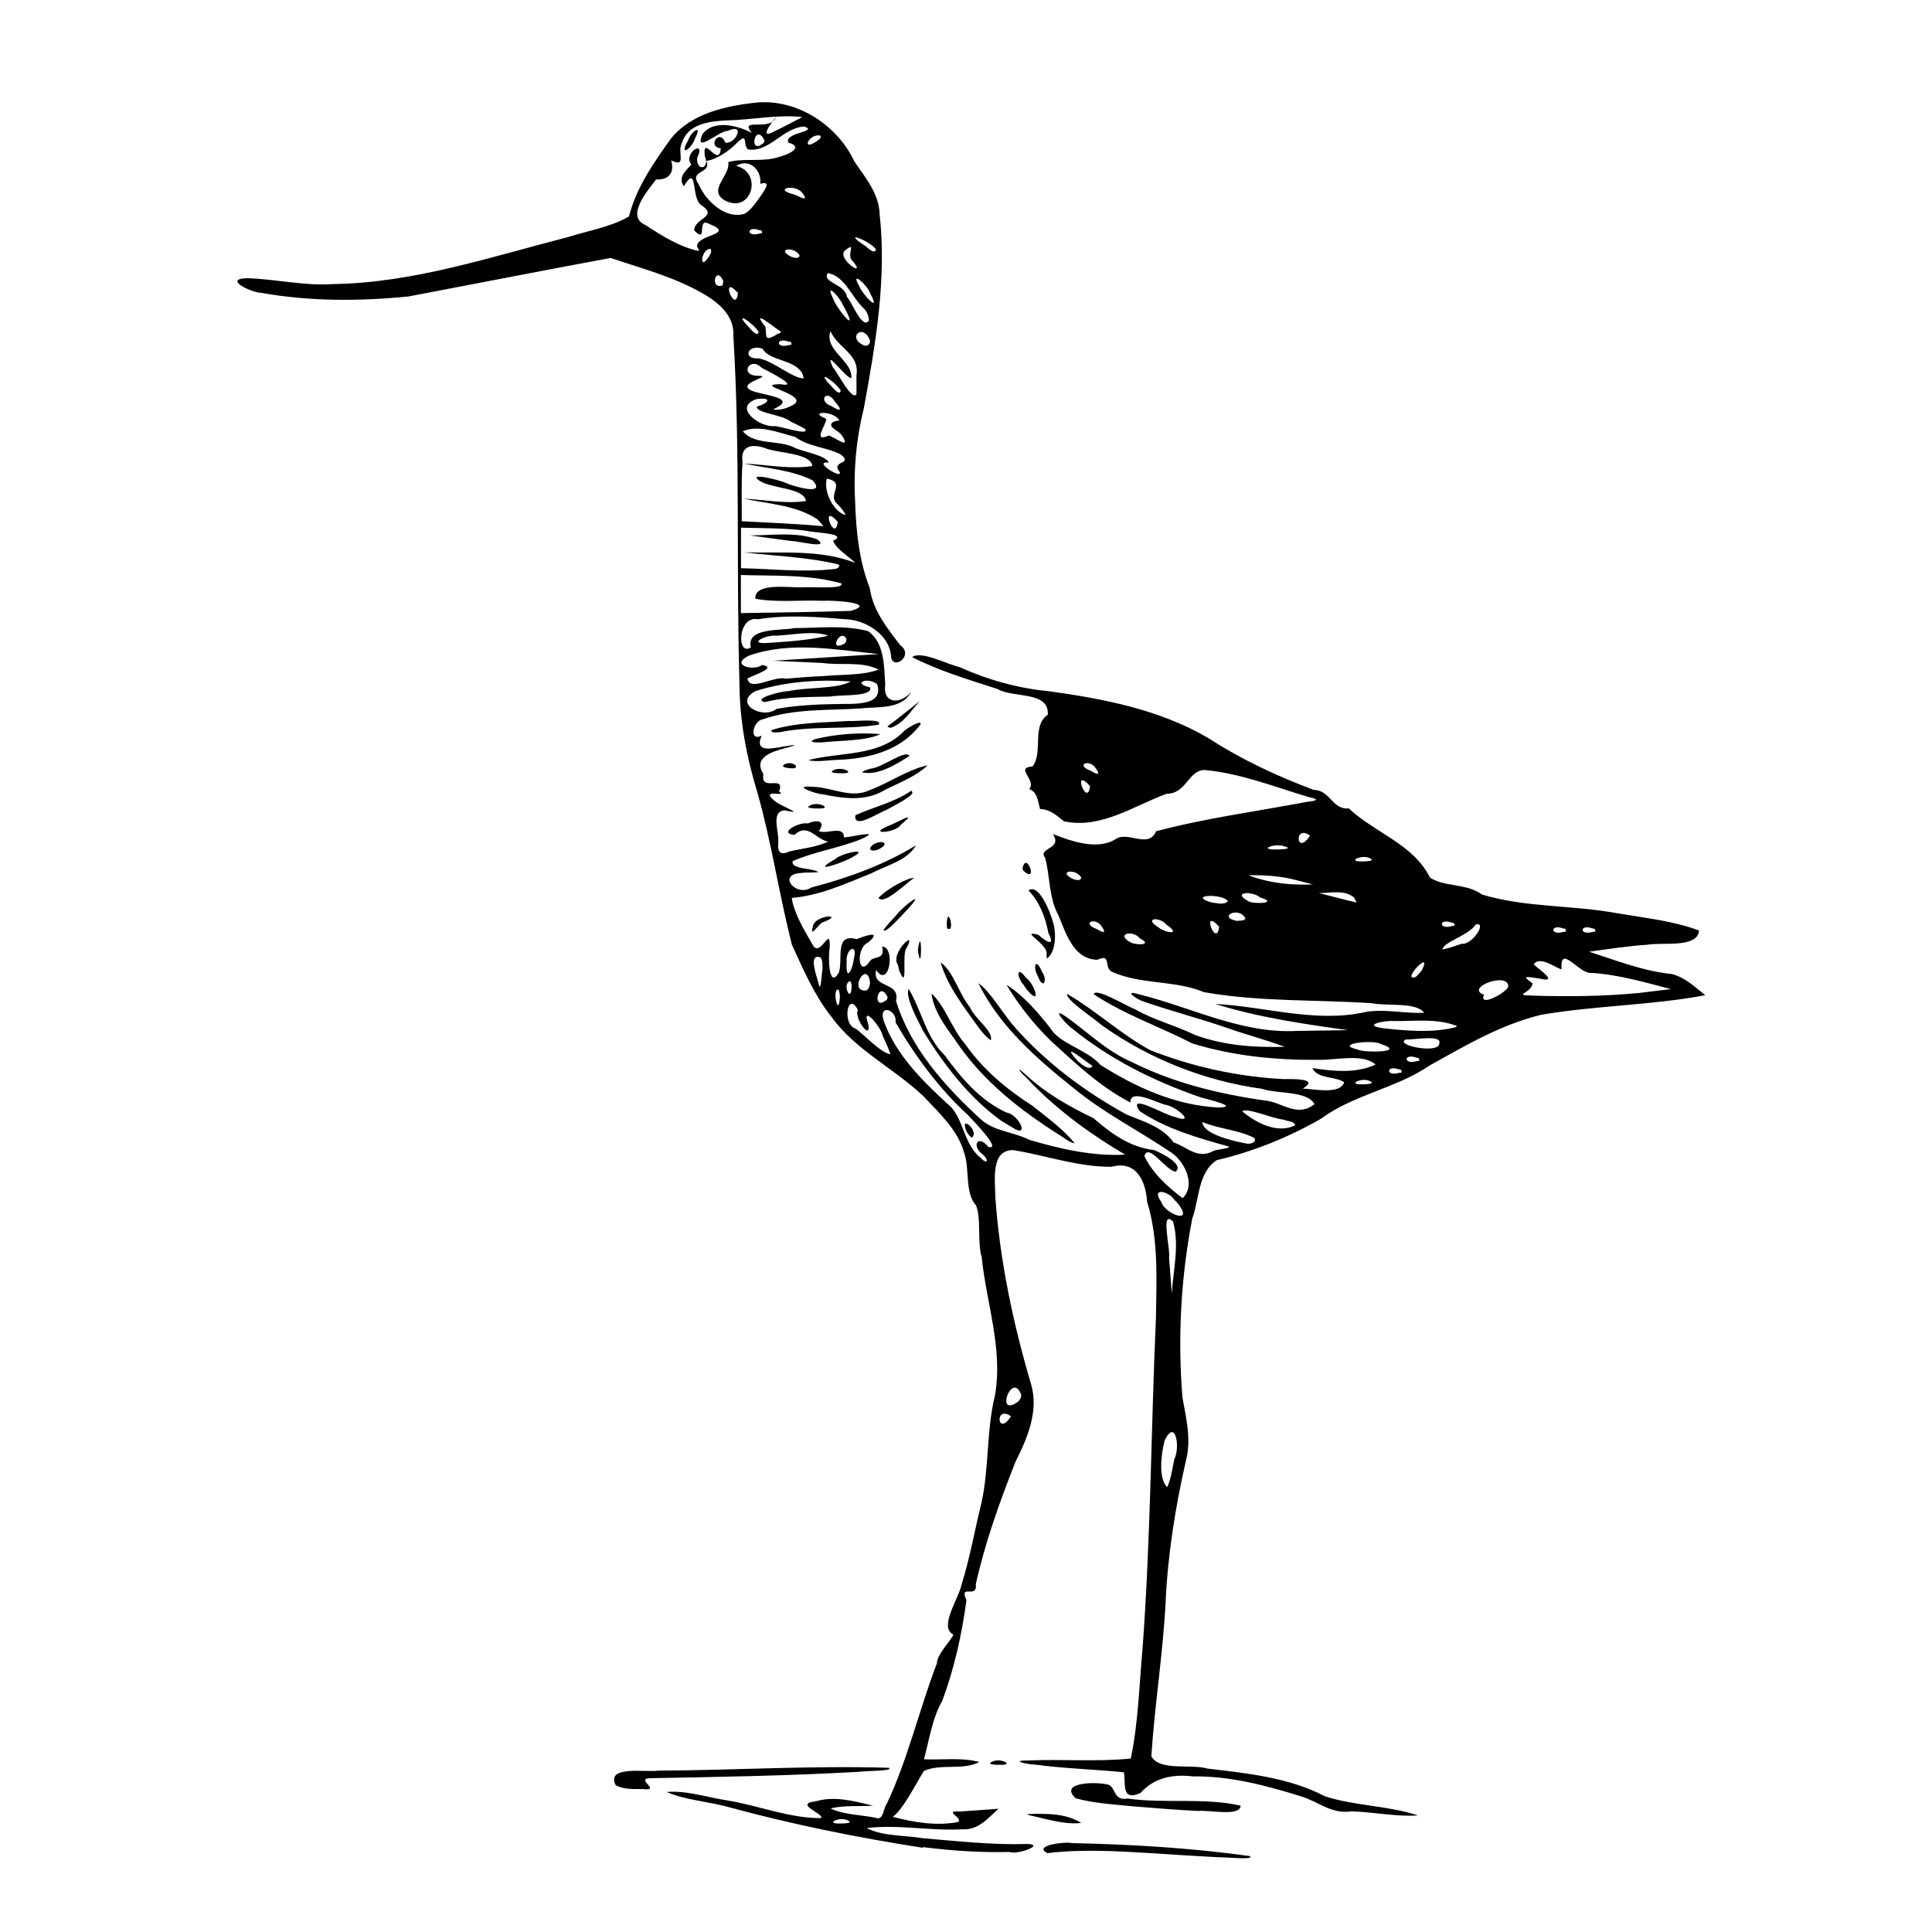 <?xml version="1.0" encoding="UTF-8" standalone="no"?>
<!-- Created with Inkscape (http://www.inkscape.org/) -->
<svg xmlns:dc="http://purl.org/dc/elements/1.1/" xmlns:cc="http://creativecommons.org/ns#" xmlns:rdf="http://www.w3.org/1999/02/22-rdf-syntax-ns#" xmlns:svg="http://www.w3.org/2000/svg" xmlns="http://www.w3.org/2000/svg" version="1.0" width="100%" height="100%" viewBox="0 0 48 48" id="svg2">
<defs id="defs9" />
<path d="m 28.614,46.042 c -0.863,-0.052 -1.733,-0.103 -2.593,-0.002 -0.371,-0.186 0.427,-0.291 0.612,-0.249 1.476,0.033 2.956,0.119 4.420,0.323 0.116,0.103 -0.578,0.026 -0.760,0.030 -0.559,-0.029 -1.119,-0.064 -1.677,-0.102 z m -5.685,-0.134 c -1.635,-0.255 -3.262,-0.583 -4.860,-1.020 -0.497,-0.135 -1.029,-0.163 -1.505,-0.365 0.463,-0.048 1.010,0.132 1.498,0.207 0.781,0.125 1.535,0.443 2.334,0.441 0.112,-0.097 -0.705,-0.354 -0.129,-0.418 0.473,-0.139 0.959,-0.004 1.424,0.109 -0.352,0.021 -0.715,-0.014 -1.056,0.068 0.330,0.160 0.746,0.157 1.115,0.231 0.205,0.086 0.189,-0.230 0.282,-0.346 0.529,-1.121 0.803,-2.338 1.246,-3.493 -0.011,-0.231 0.479,-0.704 0.395,-0.720 -0.346,-0.192 0.147,-0.883 0.218,-1.237 0.208,-0.664 0.326,-1.355 0.494,-2.030 0.193,-0.880 0.119,-1.791 0.335,-2.669 0.202,-1.151 -0.212,-2.290 -0.330,-3.429 -0.116,-0.408 -0.005,-0.968 -0.142,-1.290 -0.288,-0.327 -0.147,-0.905 -0.298,-1.320 -0.161,-0.562 -0.619,-0.978 -1.010,-1.393 -0.728,-0.693 -1.677,-1.138 -2.281,-1.967 -0.425,-0.539 -0.702,-1.176 -0.984,-1.796 -0.320,-1.252 -0.505,-2.536 -0.858,-3.782 -0.272,-0.890 -0.446,-1.809 -0.446,-2.743 -0.083,-2.866 0.023,-5.738 -0.151,-8.601 C 18.254,7.814 17.798,7.473 17.387,7.250 16.691,6.864 15.920,6.662 15.171,6.409 13.497,6.718 11.826,7.048 10.154,7.365 8.939,7.487 7.699,7.491 6.494,7.276 6.257,7.276 5.517,6.924 6.146,6.912 6.857,6.933 7.559,7.108 8.275,7.058 10.282,7.028 12.199,6.380 14.124,5.887 14.626,5.727 15.168,5.643 15.627,5.378 15.806,4.666 16.241,4.040 16.665,3.450 17.172,2.812 18.043,2.627 18.813,2.546 c 1.003,-0.083 1.994,0.568 2.414,1.466 0.274,0.407 0.613,0.792 0.628,1.316 0.177,1.610 -0.103,3.228 -0.392,4.809 -0.190,0.760 -0.263,1.544 -0.218,2.327 0.024,0.728 0.096,1.464 0.365,2.148 0.075,0.553 0.431,0.990 0.756,1.418 0.370,0.263 -0.223,0.671 -0.231,0.241 -0.056,-0.496 -0.593,-0.844 -1.068,-0.882 -0.743,-0.061 -1.503,-0.124 -2.243,-0.003 -0.494,-0.101 -0.529,0.930 -0.170,0.699 -0.119,-0.503 0.755,-0.410 1.080,-0.480 0.607,-0.003 1.237,-0.081 1.831,0.074 0.414,0.289 0.399,0.872 0.428,1.328 -0.068,0.494 0.392,0.495 0.642,0.182 -0.234,0.449 -0.825,0.360 -1.252,0.412 -0.807,0.052 -1.647,4.37e-4 -2.421,0.267 -0.250,0.027 -0.373,0.566 -0.039,0.411 -0.211,0.479 0.368,0.283 0.635,0.255 0.303,-0.055 0.193,-0.016 -0.036,0.050 -0.310,0.081 -0.828,0.225 -0.555,0.644 -0.088,0.470 0.552,-8.75e-4 0.389,0.437 0.228,0.150 -0.451,-0.072 -0.153,0.194 0.131,0.159 0.870,0.402 0.301,0.275 -0.367,0.010 -0.144,0.533 -0.167,0.792 -0.024,0.228 0.039,0.338 0.269,0.230 0.325,-0.079 0.669,-0.104 0.972,-0.247 -0.314,-0.050 -0.500,-0.480 -0.841,-0.167 -0.422,-0.042 0.128,-0.329 0.333,-0.284 0.208,-0.094 0.467,-0.082 0.275,0.191 0.211,0.084 0.621,-0.155 0.622,0.157 0.202,-0.012 0.972,-0.204 0.430,0.041 -0.553,0.224 -1.154,0.308 -1.702,0.546 -0.055,0.198 0.430,0.172 0.602,0.254 0.151,0.042 -0.295,0.020 -0.399,0.042 -0.602,0.034 -0.116,0.611 0.258,0.361 0.905,-0.236 1.801,-0.558 2.602,-1.049 -0.215,0.382 -0.736,0.498 -1.115,0.698 -0.637,0.257 -1.282,0.555 -1.973,0.609 0.059,0.395 0.332,0.839 0.548,1.211 0.199,0.215 0.421,-0.555 0.395,0.039 -0.039,0.190 -0.029,1.044 0.227,0.606 0.115,-0.338 -0.122,-0.986 0.446,-0.831 0.207,-0.085 0.644,-0.232 0.285,0.081 -0.323,0.136 -0.249,0.916 0.043,0.461 0.094,-0.132 0.389,-0.018 0.300,-0.355 0.345,-0.005 0.177,1.065 -0.145,0.579 -0.118,0.474 0.607,0.273 0.492,0.770 0.361,1.166 1.207,2.112 2.089,2.923 0.349,0.326 0.803,0.315 1.234,0.531 0.768,0.222 1.564,0.408 2.370,0.364 -0.903,-0.534 -1.758,-1.159 -2.473,-1.932 -0.199,-0.181 -0.227,-0.267 0.001,-0.057 0.492,0.459 1.080,0.792 1.683,1.081 0.443,0.382 0.900,0.722 1.504,0.793 0.180,0.070 0.763,0.359 0.539,0.536 -0.240,-0.018 -0.674,-0.728 -0.777,-0.388 0.204,0.429 0.577,0.767 0.951,1.047 0.345,-0.325 0.043,-0.956 -0.342,-1.172 -0.772,-0.519 -1.609,-0.944 -2.334,-1.535 -0.927,-0.739 -1.867,-1.549 -2.398,-2.633 0.269,0.176 0.593,0.729 0.874,1.060 0.787,0.899 1.762,1.631 2.809,2.204 0.431,0.178 0.889,0.303 1.167,0.693 0.338,0.106 0.581,0.431 0.995,0.209 0.081,-0.040 0.523,-0.072 0.338,-0.119 -0.750,-0.209 -1.517,-0.428 -2.172,-0.866 -0.342,-0.486 0.635,0.105 0.857,0.137 0.583,0.212 0.029,-0.278 -0.237,-0.300 -0.290,-0.092 -0.870,-0.393 -0.854,-0.053 -0.747,-0.387 -1.373,-0.977 -1.988,-1.544 -0.419,-0.411 -0.790,-0.879 -1.091,-1.381 0.427,0.271 0.768,0.670 1.080,1.065 0.246,0.412 0.905,0.530 1.256,0.925 0.880,0.562 1.885,1.012 2.941,1.059 0.548,-0.020 -0.349,-0.215 -0.494,-0.267 -1.128,-0.393 -2.221,-0.937 -3.150,-1.695 -0.153,-0.102 -0.562,-0.577 -0.144,-0.288 0.530,0.377 0.998,0.847 1.605,1.110 1.037,0.524 2.176,0.801 3.320,0.965 0.451,0.044 0.803,0.434 1.239,0.091 -0.186,-0.338 -0.915,-0.248 -1.304,-0.381 -1.424,-0.195 -2.806,-0.742 -3.977,-1.577 -0.246,-0.211 -0.916,-0.645 -0.864,-0.781 0.717,0.418 1.332,0.999 2.061,1.397 1.051,0.414 2.175,0.660 3.302,0.719 0.265,-0.001 0.912,-0.017 0.491,0.236 0.298,0.011 0.922,0.155 1.029,-0.157 -0.228,-0.156 -0.657,-0.074 -0.794,-0.352 0.516,0.079 1.086,0.139 1.573,-0.088 -0.314,-0.277 -0.947,-0.114 -1.386,-0.117 -1.065,0.011 -2.147,-0.092 -3.169,-0.408 -0.809,-0.418 -1.685,-0.715 -2.447,-1.221 0.046,-0.174 0.755,0.264 1.037,0.378 0.467,0.266 0.991,0.395 1.470,0.629 0.707,0.265 1.485,0.319 2.236,0.299 -0.419,-0.161 -0.921,-0.293 -1.370,-0.449 -0.705,-0.247 -1.433,-0.433 -2.137,-0.677 -0.177,-0.053 -0.517,-0.302 -0.110,-0.178 1.304,0.322 2.555,0.986 3.933,0.908 0.418,-0.005 0.838,-0.012 1.258,-0.018 -1.110,-0.156 -2.227,-0.316 -3.300,-0.652 1.246,0.063 2.497,0.482 3.743,0.199 0.484,-0.083 0.969,0.047 1.450,0.020 -0.215,-0.275 -0.909,-0.157 -1.303,-0.237 -1.387,-0.091 -2.791,-0.032 -4.166,-0.274 -0.724,-0.303 -1.549,-0.183 -2.266,-0.497 -0.252,-0.090 -0.010,-0.479 -0.384,-0.308 -0.587,-0.008 -0.782,-0.652 -0.966,-1.100 -0.249,-0.452 -0.209,-0.991 -0.333,-1.432 -0.198,-0.260 0.447,-0.203 0.193,-0.593 0.467,0.187 1.131,0.415 1.575,0.116 0.310,-0.182 0.801,0.254 0.989,-0.184 1.226,-0.326 2.490,-0.493 3.736,-0.728 0.221,-0.026 0.368,-0.057 0.067,-0.118 -0.861,-0.256 -1.710,-0.598 -2.611,-0.677 -0.392,0.018 -0.449,0.594 -0.925,0.590 -0.823,0.298 -1.637,0.885 -2.555,0.685 -0.189,-0.142 -0.326,-0.292 -0.596,-0.305 -0.052,-0.201 -0.068,-0.427 -0.269,-0.495 0.198,-0.220 -0.374,-0.533 0.086,-0.562 0.269,-0.372 -0.034,-1.001 0.377,-1.286 0.036,-0.597 -0.857,-0.406 -1.249,-0.638 -0.717,-0.233 -1.449,-0.448 -2.122,-0.792 0.212,-0.167 0.842,0.164 1.177,0.248 0.704,0.315 1.450,0.527 2.221,0.599 1.373,0.189 2.781,0.462 3.988,1.180 0.806,0.524 1.689,0.932 2.589,1.271 0.414,0.003 0.460,0.500 0.874,0.460 0.639,0.606 1.605,0.885 2.014,1.716 0.354,0.243 0.902,0.137 1.296,0.424 1.091,0.329 2.249,0.258 3.364,0.466 0.679,0.116 1.379,0.186 2.027,0.428 -0.039,0.446 -0.895,0.284 -1.291,0.354 -0.482,0.032 -0.962,0.107 -1.441,0.172 0.673,0.216 1.341,0.483 2.049,0.554 0.332,0.080 0.580,0.322 0.839,0.528 -1.347,0.251 -2.724,0.255 -4.073,0.485 -0.991,0.237 -1.885,0.763 -2.767,1.255 -0.838,0.574 -1.889,0.724 -2.711,1.330 -0.807,0.461 -1.680,0.816 -2.586,1.027 -0.470,0.300 -0.434,0.974 -0.610,1.455 -0.282,1.459 -0.365,2.962 -0.243,4.443 0.091,0.513 0.224,1.039 0.088,1.561 -0.265,1.160 -0.453,2.338 -0.507,3.529 -0.065,1.279 -0.272,2.548 -0.354,3.826 0.215,0.373 0.975,0.180 1.399,0.303 0.992,0.118 2.022,0.221 2.921,0.691 0.749,0.240 1.561,0.227 2.306,0.473 -0.539,0.037 -1.106,-0.087 -1.657,-0.102 -0.502,0.078 -0.828,-0.253 -1.271,-0.379 -0.864,-0.268 -1.749,-0.501 -2.662,-0.489 -0.497,-0.061 -0.973,0.033 -1.303,0.411 -0.500,0.228 -0.361,-0.263 -0.416,-0.513 -0.720,-0.075 -1.453,-0.090 -2.173,-0.188 -0.258,-0.011 -0.670,-0.107 -0.193,-0.106 0.845,-0.036 1.696,0.037 2.538,-0.048 0.189,-0.899 0.209,-1.828 0.293,-2.743 0.202,-2.730 0.211,-5.471 0.332,-8.205 0.013,-0.965 0.068,-1.953 -0.220,-2.889 -0.032,-0.510 -0.272,-1.033 -0.883,-0.865 -0.830,0.006 -1.619,-0.278 -2.428,-0.412 -0.593,-0.028 -0.459,0.775 -0.459,1.171 0.112,1.577 0.441,3.133 0.889,4.647 0.192,0.667 -0.091,1.331 -0.386,1.918 -0.393,0.989 -0.753,2.000 -0.988,3.041 0.048,0.393 -0.428,-0.026 -0.233,0.400 -0.112,0.848 -0.301,1.695 -0.599,2.500 -0.255,0.446 -0.323,0.966 -0.456,1.456 0.456,0.020 0.931,-0.052 1.374,0.067 -0.402,0.217 -0.946,0.032 -1.376,0.221 -0.225,0.368 -0.518,0.957 -0.774,1.142 0.526,0.137 1.091,0.234 1.631,0.126 0.107,-0.118 -0.392,-0.282 0.039,-0.259 0.319,-0.020 0.637,-0.045 0.954,-0.068 -0.255,0.236 -0.507,0.537 -0.893,0.510 -0.793,0.045 -1.594,-0.126 -2.380,-0.030 0.408,0.207 0.925,0.174 1.382,0.250 0.864,0.074 1.733,0.172 2.602,0.145 0.472,0.014 -0.246,0.279 -0.441,0.198 -0.718,0.018 -1.437,-0.030 -2.148,-0.121 z m -1.858,-0.676 c -0.202,-0.119 -0.610,0.091 -0.182,0.072 0.027,0.002 0.329,-0.002 0.182,-0.072 z m 8.107,-8.990 c 0.141,-0.247 0.043,-1.020 -0.240,-0.465 -0.091,0.348 -0.164,0.959 0.061,1.172 0.100,-0.223 0.129,-0.470 0.179,-0.707 z m -4.061,-1.054 c -0.409,-0.294 -0.345,0.533 0,0 z m 0.247,-0.555 c -0.227,-0.559 -0.638,0.578 -0.093,0.207 0.061,-0.046 0.119,-0.125 0.093,-0.207 z m 3.778,-4.286 c -0.323,-0.316 -0.058,0.687 -0.097,0.898 0.023,0.296 0.046,0.593 0.068,0.890 0.037,-0.592 0.196,-1.208 0.029,-1.789 z m 0.033,-0.539 c -0.125,-0.207 -0.593,-0.328 -0.323,0.054 0.071,0.277 0.794,0.573 0.444,0.078 l -0.055,-0.066 -0.065,-0.067 z m -4.759,-1.126 c -0.291,-0.210 -0.122,-0.514 0.137,-0.188 0.355,0.096 -0.363,-0.639 -0.501,-0.787 -0.721,-0.660 -1.310,-1.461 -1.801,-2.304 0.040,-0.320 -0.425,-0.473 -0.300,-0.054 0.311,0.884 1.013,1.550 1.689,2.167 0.317,0.367 0.314,0.927 0.733,1.260 0.172,0.174 0.193,0.031 0.043,-0.094 z m -0.400,-0.563 c -0.199,-0.457 0.328,-0.024 0.131,0.147 -0.059,-0.031 -0.093,-0.095 -0.131,-0.147 z m 7.150,0.155 c -0.389,-0.204 -0.877,-0.222 -1.291,-0.397 -0.001,0.297 0.772,0.478 1.116,0.538 0.071,0.010 0.240,-0.032 0.174,-0.140 z m 0.728,-0.456 c -0.303,-0.031 -0.911,-0.310 -1.032,-0.208 0.348,0.290 0.867,0.565 1.314,0.350 0,-0.107 -0.214,-0.103 -0.282,-0.141 z m 2.150,-0.952 c -0.202,-0.119 -0.610,0.091 -0.182,0.073 0.027,0.001 0.329,-0.003 0.182,-0.073 z m 0.718,-0.294 c -0.332,-0.129 -0.341,0.192 0.014,0.078 0.088,0.021 0.042,-0.100 -0.014,-0.078 z m -7.620,-0.087 c -0.177,-0.123 -0.803,-0.626 -0.400,-0.162 0.078,0.091 0.330,0.300 0.400,0.162 z m 8.057,-0.204 c -0.332,-0.129 -0.341,0.192 0.014,0.078 0.088,0.021 0.042,-0.100 -0.014,-0.078 z M 21.925,25.725 c -0.024,-0.195 -0.545,-0.813 -0.352,-0.272 0.077,0.422 -0.364,-0.164 -0.259,-0.360 -0.258,-0.499 -0.408,0.374 -0.046,0.468 0.253,0.197 0.623,0.600 0.855,0.630 -0.053,-0.159 -0.126,-0.312 -0.196,-0.465 z m 12.374,0.210 c -0.180,-0.111 -1.173,-8.75e-4 -0.574,0.139 0.109,0.080 1.274,0.088 0.574,-0.139 z m 1.457,0.003 c 0.097,-0.249 -0.623,-0.097 -0.830,-0.113 -0.297,0.142 0.803,0.362 0.830,0.113 z m 0.437,-0.448 c -0.481,-0.192 -1.045,-0.118 -1.561,-0.122 -0.195,-0.021 -0.814,0.092 -0.288,0.176 0.602,0.066 1.236,0.126 1.829,-0.025 l 0.020,-0.028 z M 20.837,24.590 c -0.180,-0.073 -0.004,0.750 0.030,0.182 l -0.008,-0.097 -0.021,-0.085 z m 1.215,0.182 c -0.236,-0.481 -0.416,0.409 -0.011,0.056 l 0.011,-0.056 z m 15.421,-0.268 c -0.004,-0.370 -1.093,0.038 -0.603,0.210 -0.148,0.336 0.593,-0.069 0.603,-0.210 z M 21.120,24.374 c -0.214,0.066 0.034,0.601 0.039,0.118 l -0.011,-0.069 -0.027,-0.049 z m 19.593,0.297 c 0.266,-0.032 0.533,-0.064 0.801,-0.097 -0.648,-0.168 -1.297,-0.359 -1.969,-0.403 -0.307,0.046 -0.793,-0.745 -0.749,-0.093 -0.075,0.021 -0.542,-0.364 -0.691,-0.115 0.144,0.131 0.651,0.472 0.129,0.346 -0.268,-0.033 -0.472,-0.096 -0.157,0.123 -0.032,0.249 -0.510,0.289 -0.017,0.303 0.883,0.029 1.772,0.019 2.653,-0.064 z M 21.616,24.408 c -0.077,-0.582 -0.552,0.248 -0.090,0.201 0.065,-0.044 0.088,-0.127 0.090,-0.201 z m -1.227,-0.619 c -0.329,-0.122 -0.090,0.480 -0.042,0.681 0.049,0.190 0.068,-0.309 0.088,-0.395 -0.001,-0.095 0.008,-0.202 -0.046,-0.286 z m 14.931,0.328 c 0.301,-0.595 -0.545,0.293 -0.144,0.154 l 0.068,-0.069 0.075,-0.084 z M 21.212,23.829 c 0.112,-0.430 -0.208,-0.252 -0.177,0.066 -0.027,0.535 0.148,0.201 0.177,-0.066 z M 36.318,23.446 c 0.242,0.044 0.648,-0.547 0.346,-0.480 -0.166,0.274 -0.814,0.440 -0.826,0.624 0.163,-0.032 0.320,-0.089 0.479,-0.143 z m -7.996,-0.131 c -0.182,-0.226 -0.621,-0.111 -0.228,0.102 0.116,0.061 0.571,0.079 0.228,-0.102 z m -0.947,-0.291 c -0.153,-0.254 -0.530,-0.093 -0.125,0.059 0.113,0.071 0.266,0.139 0.125,-0.059 z m 1.594,-0.060 c -0.145,-0.186 -0.561,-0.164 -0.208,0.062 0.161,0.144 0.634,0.235 0.208,-0.062 z m 1.320,0.060 c -0.467,-0.514 -0.064,0.560 0,0 z m 8.554,0.046 c -0.332,-0.129 -0.341,0.192 0.014,0.078 0.088,0.021 0.042,-0.100 -0.014,-0.078 z m 0.728,0 c -0.332,-0.129 -0.341,0.192 0.014,0.078 0.088,0.021 0.042,-0.100 -0.014,-0.078 z m -3.498,-0.145 c -0.332,-0.129 -0.341,0.192 0.014,0.078 0.088,0.021 0.042,-0.100 -0.014,-0.078 z m -5.128,-0.103 c -0.158,-0.324 -0.711,-0.039 -0.218,0.057 0.067,-0.010 0.173,0.008 0.218,-0.057 z m -0.437,-0.435 c -0.161,-0.202 -1.013,-0.148 -0.408,0.035 0.125,0.011 0.317,0.074 0.408,-0.035 z m 0.801,-0.089 c -0.195,-0.172 -0.736,-0.139 -0.279,0.100 0.170,0.072 0.740,0.037 0.279,-0.100 z m 2.332,0 c -0.244,-0.202 -0.584,-0.107 -0.874,-0.111 0.309,0.076 0.622,0.164 0.930,0.235 l -0.005,-0.025 -0.049,-0.097 z m -1.457,-0.437 c -0.381,-0.100 -0.775,-0.121 -1.166,-0.116 0.510,0.197 1.058,0.253 1.603,0.228 -0.145,-0.037 -0.291,-0.074 -0.437,-0.111 z m -5.321,-0.057 c -0.132,-0.236 -0.602,-0.167 -0.211,0.032 0.061,0.024 0.196,0.065 0.211,-0.032 z m 7.179,-0.476 c -0.202,-0.119 -0.610,0.091 -0.182,0.073 0.027,0.001 0.329,-0.003 0.182,-0.073 z m -2.116,-0.296 c -0.259,-0.103 -0.704,0.095 -0.179,0.072 0.037,0.001 0.395,-0.009 0.179,-0.072 z m 0.622,-0.272 c -0.409,-0.294 -0.345,0.533 0,0 z m -5.466,-1.230 c -0.467,-0.514 -0.064,0.560 0,0 z m 0.145,-0.437 c -0.153,-0.254 -0.530,-0.093 -0.125,0.059 0.113,0.071 0.266,0.139 0.125,-0.059 z m -6.467,-1.600 c 0.354,-0.021 1.217,0.088 1.033,-0.491 -0.217,-0.194 -0.653,-0.032 -0.173,0.077 0.068,0.241 -0.737,0.174 -0.992,0.227 -0.543,0.014 -1.094,-1.02e-4 -1.626,0.139 -0.338,-0.087 0.441,-0.281 0.588,-0.274 0.482,-0.104 1.204,-0.048 1.548,-0.240 -0.790,-0.054 -1.608,-0.002 -2.366,0.238 -0.568,0.300 0.167,0.721 0.524,0.442 0.482,-0.084 0.973,-0.112 1.463,-0.119 z m -0.269,-0.698 c 0.443,-0.042 0.925,-0.010 1.338,-0.158 -0.416,-0.217 -0.940,-0.098 -1.399,-0.166 l -1.220,-0.055 c 0.874,-0.055 1.749,-0.110 2.624,-0.165 -1.068,-0.107 -2.182,-0.328 -3.223,0.037 -0.484,0.227 0.084,0.398 0.329,0.234 0.400,0.070 -0.271,0.263 -0.370,0.338 0.061,0.339 0.673,-0.086 0.956,0.003 0.320,-0.031 0.642,-0.053 0.965,-0.068 z m 0.090,-1.001 c -0.361,-0.135 -0.876,-0.020 -1.291,-0.001 -0.256,-0.029 -0.752,0.221 -0.198,0.180 0.498,-0.033 1.003,-0.067 1.489,-0.179 z m 0.450,0.084 c -0.144,-0.303 -0.476,0.354 -0.043,0.109 l 0.032,-0.048 0.011,-0.060 z m 0.116,-0.703 c 0.666,-0.198 -0.459,-0.267 -0.717,-0.248 -0.553,-0.023 -1.115,0.047 -1.663,-0.050 -0.030,-0.416 0.844,-0.270 1.185,-0.285 0.242,-0.019 1.033,0.057 0.949,-0.098 -0.810,-0.228 -1.660,-0.181 -2.494,-0.208 v 0.947 c 0.914,-0.016 1.828,-0.025 2.740,-0.056 z M 20.827,14.022 c -0.766,-0.184 -1.564,-0.206 -2.345,-0.300 0.924,0.029 1.889,-0.081 2.769,0.263 -0.186,-0.180 -0.438,-0.313 -0.558,-0.548 0.416,-0.187 -0.478,-0.198 -0.661,-0.251 -0.537,-0.070 -1.081,-0.061 -1.622,-0.076 v 1.007 c 0.774,0.015 1.552,0.110 2.325,0.019 0.037,0.006 0.173,-0.057 0.093,-0.114 z m -1.470,-0.621 c -0.243,-0.033 -0.486,-0.066 -0.728,-0.099 0.558,8.74e-4 1.140,-0.096 1.676,0.099 0.335,0.254 -0.481,0.035 -0.642,0.041 -0.102,-0.013 -0.204,-0.027 -0.304,-0.041 z m 0.940,-0.506 C 19.759,12.546 19.094,12.521 18.482,12.390 c 0.513,0.024 1.032,0.136 1.545,0.057 -0.062,-0.330 -0.820,-0.301 -1.140,-0.492 -0.374,-0.241 0.492,-0.029 0.631,0.043 0.196,0.085 1.037,0.334 0.669,-0.065 -0.532,-0.261 -1.134,-0.296 -1.705,-0.416 0.565,0.026 1.137,0.149 1.701,0.061 -0.039,-0.315 -0.800,-0.315 -1.128,-0.427 -0.332,-0.131 -0.674,-0.108 -0.606,0.333 -0.037,0.487 -0.016,0.977 -0.021,1.466 0.674,0.037 1.357,0.061 2.026,0.124 -0.039,-0.069 -0.103,-0.121 -0.155,-0.180 z m 0.517,0.068 c -0.467,-0.514 -0.064,0.560 0,0 z m 0.013,-0.422 c -0.322,-0.229 0.228,-0.545 -0.284,-0.650 -0.094,0.323 0.177,0.837 0.466,0.905 -0.039,-0.098 -0.115,-0.175 -0.182,-0.254 z m -0.013,-0.889 c -0.083,-0.196 0.371,-0.132 0.072,-0.362 -0.342,-0.181 -0.779,-0.182 -1.135,-0.436 -0.408,-0.106 -0.902,-0.311 -1.296,-0.139 0.304,0.361 0.902,0.198 1.310,0.419 0.243,0.102 0.749,0.181 0.829,0.360 -0.481,-0.060 0.514,0.533 0.218,0.158 z m -0.011,-0.944 c -0.246,-0.131 -0.172,-0.244 0.053,-0.261 -0.141,-0.258 -0.812,-0.230 -0.325,-0.041 -0.018,0.173 -0.351,0.598 0.061,0.414 0.164,0.052 0.580,0.380 0.311,-0.022 l -0.046,-0.044 -0.055,-0.044 z M 19.648,10.477 c -0.207,-0.181 -0.847,-0.205 -0.845,-0.373 0.304,-0.092 0.390,-0.239 0.001,-0.190 -0.615,0.196 0.071,0.715 0.443,0.672 0.163,0.005 0.886,0.257 0.753,0.068 -0.115,-0.065 -0.234,-0.121 -0.352,-0.177 z m 0.067,-0.423 C 20.125,9.803 18.667,9.558 19.385,9.545 19.925,9.641 19.053,9.206 18.923,9.138 18.622,8.839 18.369,9.320 18.810,9.336 c 0.510,-0.002 -0.679,0.200 -0.058,0.398 0.348,0.104 1.062,0.166 0.456,0.436 0.173,0.035 0.357,-0.032 0.507,-0.115 z m 1.023,-0.082 c -0.204,-0.323 -0.427,-0.003 -0.084,0.116 0.242,0.152 0.285,0.111 0.084,-0.116 z m 0.540,-0.644 c 0.088,-0.530 -0.453,-0.667 -0.645,-1.100 -0.167,0.475 0.562,0.735 0.517,1.170 -0.172,-0.037 -0.686,-0.785 -0.462,-0.281 0.151,0.182 0.463,0.830 0.590,0.683 0.004,-0.157 0.002,-0.315 0,-0.472 z M 20.887,9.701 C 20.743,9.468 20.224,9.142 20.644,9.584 c 0.032,0.029 0.227,0.281 0.243,0.116 z m -0.965,-0.446 c -0.236,-0.343 -0.790,-0.279 -0.982,-0.594 -0.367,-0.121 -0.508,0.269 -0.088,0.243 0.379,0.072 0.851,0.506 1.119,0.496 l -0.018,-0.064 -0.029,-0.080 z M 19.601,8.491 c -0.332,-0.129 -0.341,0.192 0.014,0.077 0.088,0.021 0.042,-0.100 -0.014,-0.077 z m 2.014,-0.030 c -0.170,-0.456 -0.597,-0.065 -0.138,0.124 0.078,0.027 0.148,-0.047 0.138,-0.124 z M 19.399,8.239 c -0.205,-0.132 -0.766,-0.604 -0.383,-0.120 0.037,0.229 -0.040,0.377 0.265,0.202 0.016,-0.037 0.118,-0.026 0.118,-0.081 z m -0.552,0.004 C 18.702,8.010 18.183,7.684 18.603,8.127 c 0.032,0.029 0.227,0.281 0.243,0.116 z M 21.483,7.684 C 21.174,7.413 20.989,6.848 20.565,6.785 c -0.151,0.241 0.431,0.266 0.475,0.586 0.132,0.146 0.393,0.841 0.549,0.588 -0.005,-0.100 -0.043,-0.197 -0.106,-0.276 z M 20.938,7.574 C 20.887,7.411 20.476,6.964 20.696,7.413 20.757,7.622 21.305,8.307 21.033,7.742 L 20.989,7.661 20.938,7.574 z m 0.680,-0.287 c -0.045,-0.182 -0.520,-0.609 -0.268,-0.173 0.086,0.215 0.556,0.700 0.268,0.173 z m -3.283,-0.008 c -0.467,-0.514 -0.064,0.560 0,0 z M 17.971,6.986 C 17.785,6.559 17.619,7.208 17.952,7.090 L 17.971,6.986 z M 21.198,6.499 C 20.991,6.363 21.320,5.951 20.979,6.237 20.808,6.443 21.533,6.923 21.198,6.499 z M 17.651,6.181 c -0.246,0.004 -0.288,0.600 -0.034,0.185 0.029,-0.050 0.080,-0.126 0.034,-0.185 z m 2.215,0.165 c -0.132,-0.236 -0.602,-0.167 -0.211,0.032 0.061,0.024 0.196,0.065 0.211,-0.032 z M 17.317,6.116 C 17.328,5.816 18.292,5.828 17.620,5.564 17.289,5.375 17.601,6.085 17.248,5.724 17.241,5.420 17.875,5.385 17.413,5.090 17.165,4.904 17.340,4.050 16.989,4.627 16.818,4.385 17.092,4.200 17.175,4.087 c -0.221,-0.277 0.381,-0.650 0.145,-0.163 -0.021,0.352 0.330,0.274 0.190,-0.049 -0.067,-0.572 0.364,0.331 0.397,-0.192 -0.349,-0.029 -0.029,-0.508 0.113,-0.138 0.260,0.043 0.511,-0.500 0.062,-0.293 -0.223,-0.002 -0.860,0.599 -0.625,0.075 0.311,-0.396 0.966,-0.166 1.221,-0.023 -0.326,-0.409 0.460,-0.014 0.600,-0.397 -0.118,0.150 -0.450,0.587 -0.017,0.346 0.227,-0.109 0.449,-0.228 0.673,-0.345 -0.628,-0.069 -1.246,0.071 -1.873,0.083 -0.422,0.020 -0.965,0.080 -1.116,0.552 -0.135,0.240 0.138,0.633 -0.271,0.443 0.100,0.326 -0.087,0.491 -0.373,0.472 -0.211,0.280 -0.771,0.922 -0.262,1.134 0.411,0.268 0.844,0.545 1.328,0.645 l -0.004,-0.025 -0.049,-0.095 z M 17.097,3.487 c 0.064,-0.214 0.371,-0.425 0.174,-0.058 -0.087,0.284 -0.421,0.483 -0.174,0.058 z m 4.665,2.702 C 21.585,5.972 20.922,5.722 21.441,6.073 c 0.061,0.020 0.297,0.294 0.320,0.116 z M 18.872,5.721 c -0.332,-0.129 -0.341,0.192 0.014,0.077 0.088,0.021 0.042,-0.100 -0.014,-0.077 z m -0.008,-0.801 C 18.951,4.789 19.211,4.469 18.890,4.567 18.928,4.215 18.606,3.920 18.291,4.123 18.947,4.279 18.693,5.288 18.044,4.998 17.533,4.741 18.161,4.364 18.092,4.027 18.511,3.917 18.966,4.040 19.384,3.890 19.611,3.831 19.976,3.651 19.588,3.544 19.463,3.292 20.367,3.270 19.976,3.143 19.445,3.178 19.117,3.788 18.587,3.713 18.445,3.607 18.598,3.280 18.331,3.528 18.122,3.753 17.770,3.980 17.547,3.995 c 0.150,0.337 -0.450,0.214 -0.186,0.591 0.179,0.411 0.672,0.877 1.147,0.722 0.150,-0.095 0.252,-0.247 0.355,-0.388 z m 1.075,-0.119 C 19.766,4.553 19.183,4.693 19.716,4.829 c 0.078,0.011 0.421,0.235 0.223,-0.029 z M 18.992,3.487 c -0.236,-0.482 -0.416,0.409 -0.011,0.056 l 0.011,-0.056 z m 1.387,-0.118 c -0.281,-0.064 -0.489,0.415 -0.084,0.137 0.033,-0.026 0.129,-0.075 0.084,-0.137 z m 5.536,41.812 c -0.091,-0.033 -0.530,-0.109 -0.352,-0.112 0.440,-0.011 0.912,-0.021 1.300,0.221 -0.316,0.039 -0.641,-0.042 -0.947,-0.109 z m 2.306,-0.297 c -0.500,-0.051 -1.008,-0.074 -1.494,-0.205 -0.451,-0.416 0.562,-0.419 0.829,-0.333 0.169,0.097 0.115,0.395 0.460,0.339 0.931,0.129 1.886,-0.030 2.807,0.176 -0.011,0.279 -0.775,0.102 -1.059,0.132 -0.516,-0.026 -1.029,-0.067 -1.543,-0.109 z M 15.298,44.355 c -0.256,-0.501 0.742,-0.317 1.051,-0.364 1.911,-0.010 3.822,-0.129 5.733,-0.071 0.144,0.081 -0.556,0.074 -0.742,0.100 -1.737,0.100 -3.479,0.126 -5.219,0.160 -0.319,0.032 0.330,0.325 -0.160,0.268 -0.220,0 -0.463,0.014 -0.663,-0.093 z m 9.343,-0.581 c 0.201,-0.119 0.609,0.091 0.182,0.072 -0.029,0.002 -0.330,-0.002 -0.182,-0.072 z m 1.622,-15.612 c -0.916,-0.585 -1.787,-1.268 -2.421,-2.163 -0.278,-0.408 -0.632,-0.812 -0.701,-1.316 0.329,0.285 0.507,0.879 0.830,1.245 0.440,0.633 1.035,1.134 1.680,1.545 0.365,0.292 0.755,0.572 1.054,0.934 -0.147,-0.022 -0.304,-0.169 -0.443,-0.245 z m -1.377,-0.309 c -0.806,-0.580 -1.427,-1.390 -1.946,-2.230 -0.147,-0.295 -0.456,-0.847 -0.365,-1.056 0.323,0.536 0.428,1.201 0.895,1.651 0.412,0.567 0.882,1.121 1.532,1.422 0.301,0.033 0.616,0.682 0.126,0.357 -0.081,-0.047 -0.161,-0.097 -0.242,-0.145 z M 24.313,25.529 c -0.360,-0.506 -0.765,-1.013 -0.943,-1.615 0.303,0.195 0.459,0.783 0.727,1.110 0.113,0.280 0.591,0.597 0.520,0.820 -0.122,-0.082 -0.214,-0.201 -0.304,-0.315 z m 1.118,-1.061 c -0.170,-0.175 -0.182,-0.506 0.055,-0.180 0.223,0.152 0.405,0.751 0.027,0.299 l -0.042,-0.057 -0.040,-0.061 z m 0.357,-0.210 c -0.139,-0.246 -0.055,-0.493 0.102,-0.110 0.148,0.198 0.029,0.461 -0.102,0.110 z m -3.479,-0.285 c -0.215,-0.292 0.521,-0.950 0.202,-0.400 -0.107,0.166 0.056,1.070 -0.167,0.550 l -0.017,-0.069 -0.017,-0.079 z m 0.495,-0.365 c 0.104,-0.744 0.106,0.725 0,0 z m 3.194,0.116 c 0.087,-0.251 -0.711,-0.630 -0.201,-0.499 0.195,0.175 0.434,0.315 0.250,-0.046 -0.078,-0.406 -0.224,-0.778 -0.495,-1.058 0.266,-0.185 0.558,0.570 0.626,0.847 0.067,0.263 0.043,0.708 -0.169,0.846 l -0.011,-0.089 z m -5.803,-0.699 c 0.029,-0.301 0.829,-0.331 0.258,-0.115 -0.084,-0.003 -0.351,0.442 -0.258,0.115 z m 2.077,-0.291 c 0.157,-0.211 0.750,-0.668 0.301,-0.169 -0.141,0.144 -0.602,0.676 -0.618,0.532 0.096,-0.128 0.205,-0.246 0.316,-0.362 z m 1.249,0.230 c 0.016,-0.533 0.228,0.241 0.010,0.101 l -0.010,-0.101 z m -1.695,-0.654 c 0.201,-0.226 0.736,-0.512 0.884,-0.498 -0.207,0.134 -0.742,0.682 -0.884,0.498 z m 3.580,-0.742 c 0.093,-0.447 0.409,0.427 0.011,0.056 l -0.011,-0.056 z m -4.665,-0.218 c 0.155,-0.159 0.943,-0.315 0.405,-0.037 -0.207,0.122 -1.061,0.412 -0.405,0.037 z M 21.616,21.071 c 0.131,-0.236 0.600,-0.167 0.209,0.032 -0.061,0.024 -0.196,0.065 -0.209,-0.032 z m 0.428,-0.540 c 0.234,-0.083 0.812,-0.434 0.338,-0.043 -0.109,0.205 -0.841,0.253 -0.338,0.043 z m -0.793,-0.276 c 0.441,-0.203 0.959,-0.315 1.383,-0.606 0.189,0.079 -0.465,0.385 -0.631,0.484 -0.169,0.050 -0.801,0.490 -0.752,0.122 z m -1.129,-0.242 c 0.201,-0.119 0.609,0.091 0.182,0.073 -0.029,0.001 -0.330,-0.003 -0.182,-0.073 z m 0.328,-0.277 c -0.201,-0.013 -0.801,-0.234 -0.258,-0.188 0.481,0.008 0.962,0.313 1.433,0.074 0.482,-0.180 0.915,-0.496 1.421,-0.609 -0.291,0.283 -0.712,0.433 -1.075,0.621 -0.469,0.281 -1.011,0.208 -1.520,0.101 z m 0.255,-0.597 c 0.201,-0.120 0.609,0.091 0.182,0.073 -0.029,0.001 -0.330,-0.003 -0.182,-0.073 z m 0.918,-0.041 c 0.295,-0.019 0.861,-0.482 0.975,-0.320 -0.333,0.219 -0.807,0.505 -1.188,0.408 0.062,-0.046 0.139,-0.063 0.212,-0.087 z m -2.154,-0.095 c 0.223,-0.150 0.523,0.150 0.088,0.074 -0.018,0.001 -0.144,-0.020 -0.088,-0.074 z m 0.616,-0.118 c 0.779,-0.205 1.704,-0.082 2.335,-0.679 0.104,-0.137 0.696,-0.443 0.341,-0.077 -0.479,0.540 -1.210,0.718 -1.905,0.747 -0.242,0.005 -0.574,0.066 -0.771,0.009 z m 0.145,-0.516 c 0.530,-0.133 1.094,-0.172 1.641,-0.132 -0.322,0.172 -0.991,0.157 -1.447,0.207 -0.045,1e-6 -0.392,0.019 -0.193,-0.075 z m -1.052,-0.233 c 0.609,-0.192 1.268,-0.180 1.903,-0.224 0.173,0.017 0.860,-0.075 0.750,0.093 -0.812,0.130 -1.648,0.019 -2.459,0.187 -0.030,-0.003 -0.258,0.033 -0.195,-0.056 z m 2.886,-0.101 c 0.269,-0.197 0.526,-0.411 0.790,-0.618 -0.218,0.233 -0.390,0.543 -0.704,0.656 0.053,0.024 -0.148,-0.005 -0.086,-0.037 z" />
</svg>
